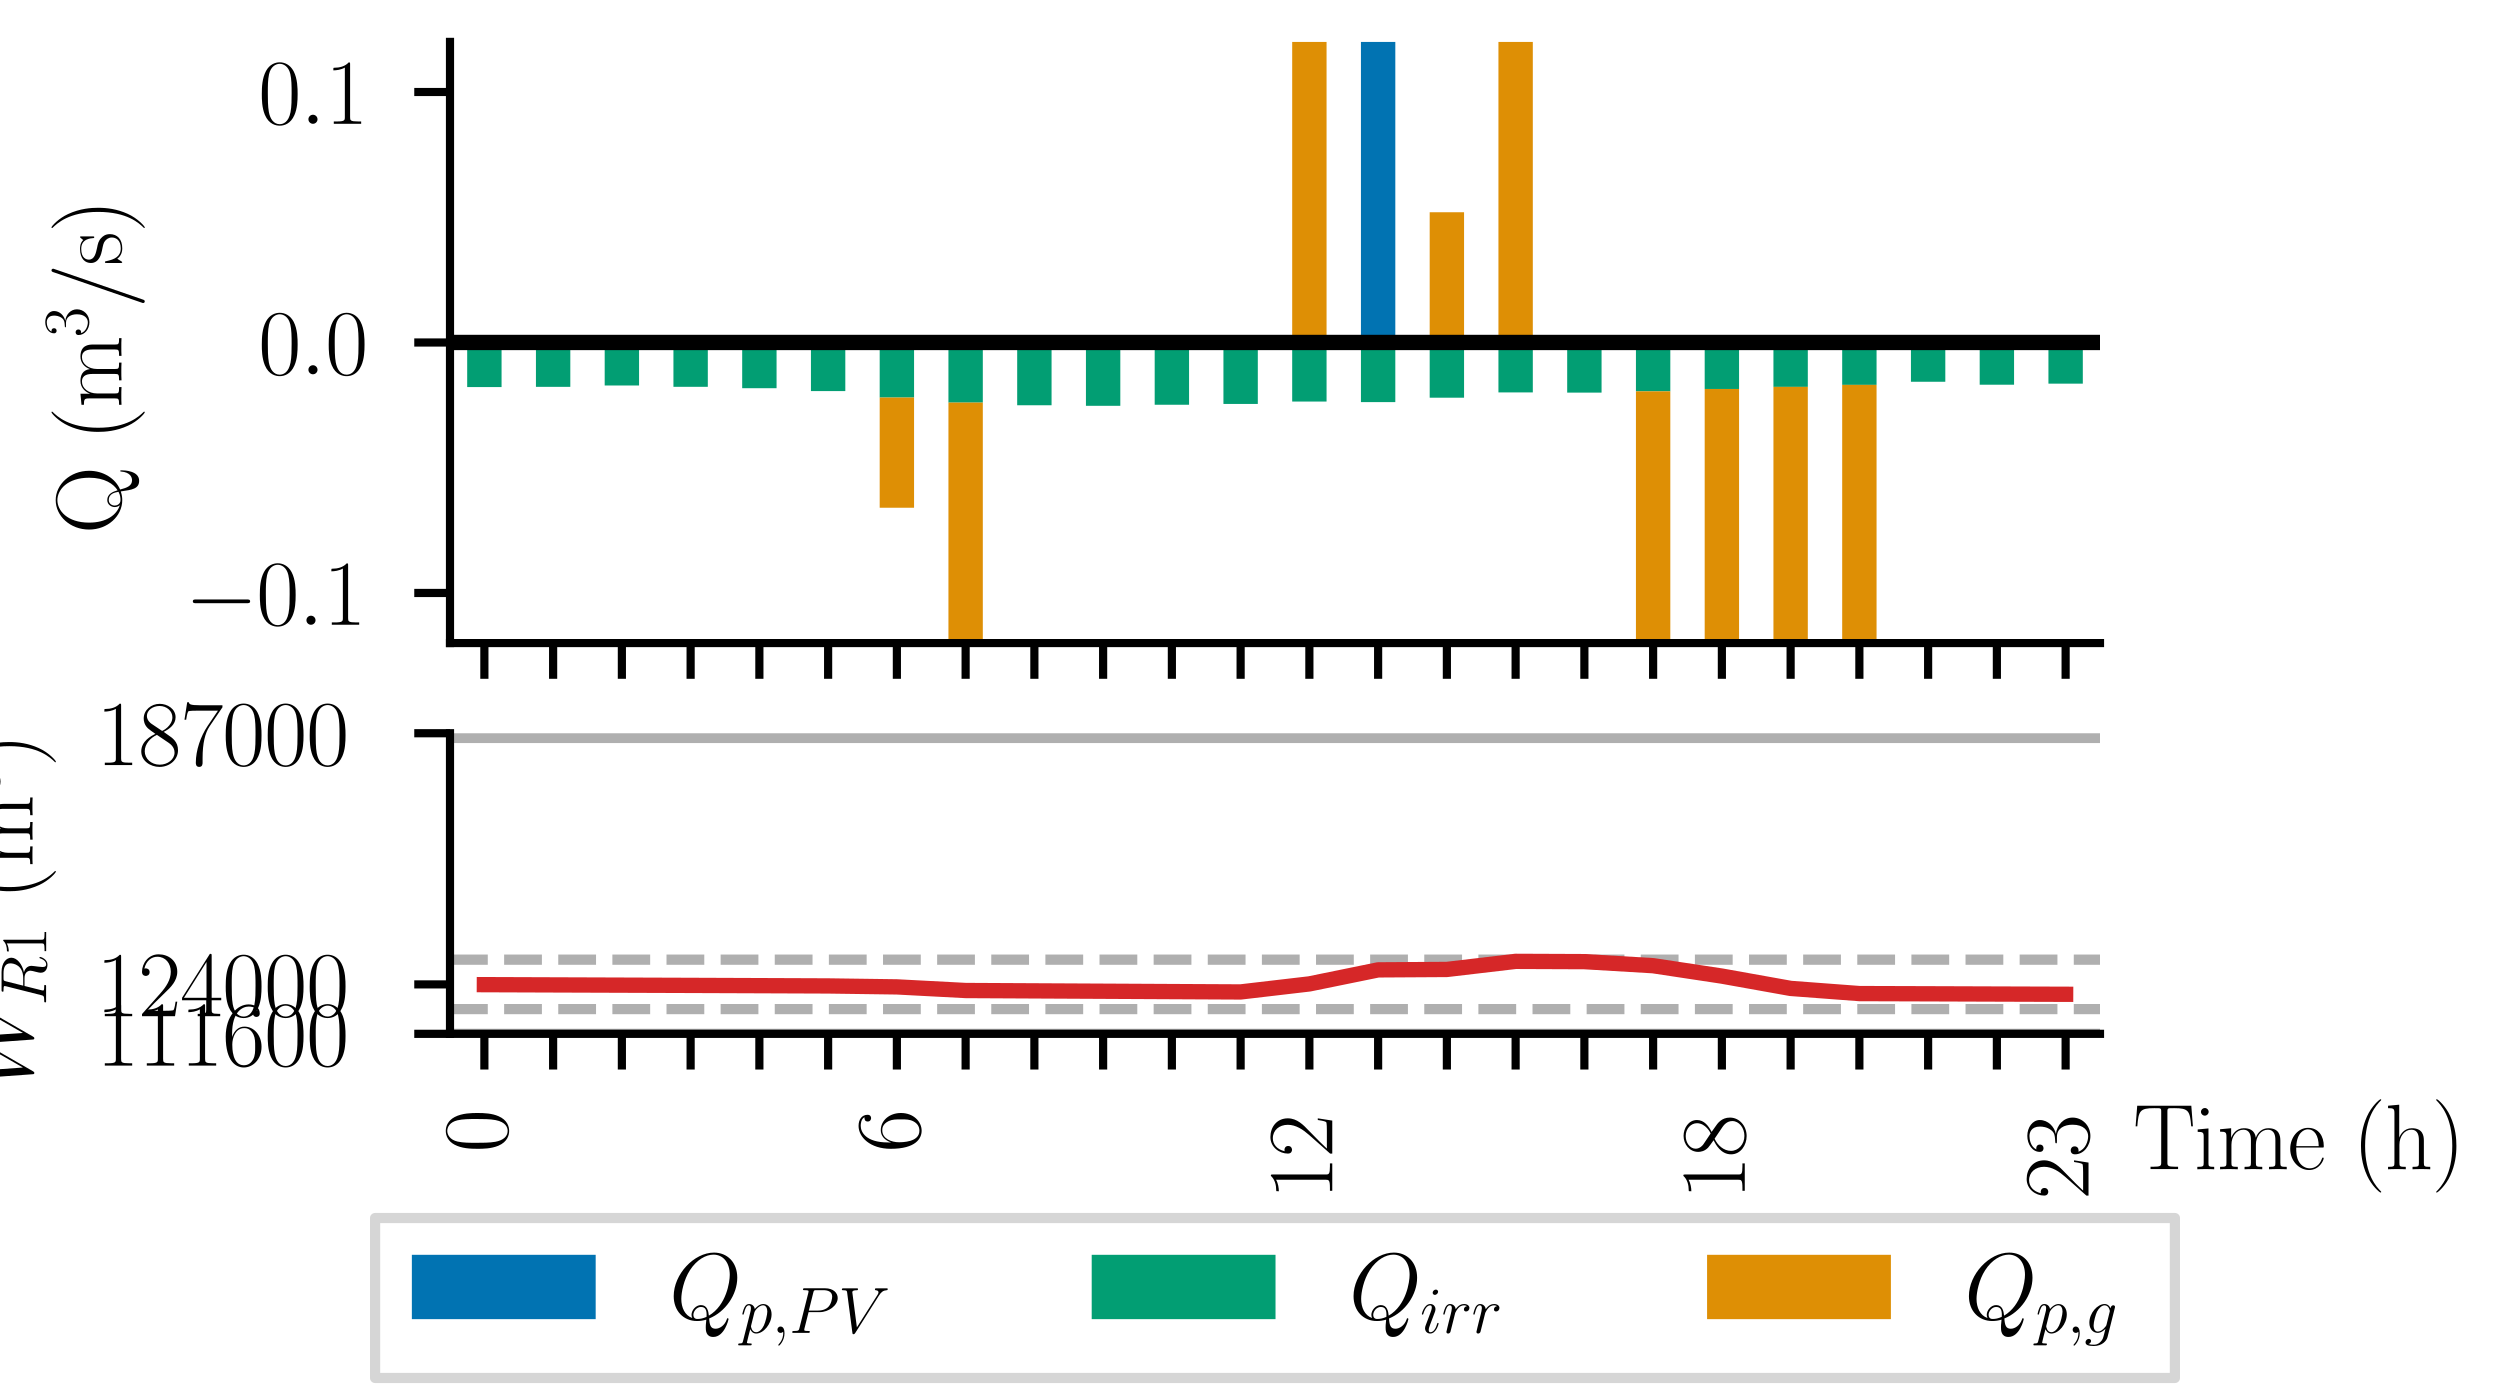 <?xml version="1.0" encoding="utf-8" standalone="no"?>
<!DOCTYPE svg PUBLIC "-//W3C//DTD SVG 1.1//EN"
  "http://www.w3.org/Graphics/SVG/1.1/DTD/svg11.dtd">
<svg xmlns:xlink="http://www.w3.org/1999/xlink" width="244.8pt" height="136.8pt" viewBox="0 0 244.8 136.8" xmlns="http://www.w3.org/2000/svg" version="1.1">
 <defs>
  <style type="text/css">*{stroke-linejoin: round; stroke-linecap: butt}</style>
 </defs>
 <g id="figure_1">
  <g id="patch_1">
   <path d="M 0 136.8 
L 244.8 136.8 
L 244.8 0 
L 0 0 
z
" style="fill: #ffffff"/>
  </g>
  <g id="axes_1">
   <g id="patch_2">
    <path d="M 44.064 62.969 
L 205.632 62.969 
L 205.632 4.104 
L 44.064 4.104 
z
" style="fill: #ffffff"/>
   </g>
   <g id="patch_3">
    <path d="M 45.747 33.537 
L 49.113 33.537 
L 49.113 33.537 
L 45.747 33.537 
z
" clip-path="url(#pc489ebd317)" style="fill: #0173b2"/>
   </g>
   <g id="patch_4">
    <path d="M 52.479 33.537 
L 55.845 33.537 
L 55.845 33.537 
L 52.479 33.537 
z
" clip-path="url(#pc489ebd317)" style="fill: #0173b2"/>
   </g>
   <g id="patch_5">
    <path d="M 59.211 33.537 
L 62.577 33.537 
L 62.577 33.537 
L 59.211 33.537 
z
" clip-path="url(#pc489ebd317)" style="fill: #0173b2"/>
   </g>
   <g id="patch_6">
    <path d="M 65.943 33.537 
L 69.309 33.537 
L 69.309 33.537 
L 65.943 33.537 
z
" clip-path="url(#pc489ebd317)" style="fill: #0173b2"/>
   </g>
   <g id="patch_7">
    <path d="M 72.675 33.537 
L 76.041 33.537 
L 76.041 33.537 
L 72.675 33.537 
z
" clip-path="url(#pc489ebd317)" style="fill: #0173b2"/>
   </g>
   <g id="patch_8">
    <path d="M 79.407 33.537 
L 82.773 33.537 
L 82.773 33.537 
L 79.407 33.537 
z
" clip-path="url(#pc489ebd317)" style="fill: #0173b2"/>
   </g>
   <g id="patch_9">
    <path d="M 86.139 33.537 
L 89.505 33.537 
L 89.505 33.537 
L 86.139 33.537 
z
" clip-path="url(#pc489ebd317)" style="fill: #0173b2"/>
   </g>
   <g id="patch_10">
    <path d="M 92.871 33.537 
L 96.237 33.537 
L 96.237 33.537 
L 92.871 33.537 
z
" clip-path="url(#pc489ebd317)" style="fill: #0173b2"/>
   </g>
   <g id="patch_11">
    <path d="M 99.603 33.537 
L 102.969 33.537 
L 102.969 33.537 
L 99.603 33.537 
z
" clip-path="url(#pc489ebd317)" style="fill: #0173b2"/>
   </g>
   <g id="patch_12">
    <path d="M 106.335 33.537 
L 109.701 33.537 
L 109.701 33.537 
L 106.335 33.537 
z
" clip-path="url(#pc489ebd317)" style="fill: #0173b2"/>
   </g>
   <g id="patch_13">
    <path d="M 113.067 33.537 
L 116.433 33.537 
L 116.433 33.537 
L 113.067 33.537 
z
" clip-path="url(#pc489ebd317)" style="fill: #0173b2"/>
   </g>
   <g id="patch_14">
    <path d="M 119.799 33.537 
L 123.165 33.537 
L 123.165 33.537 
L 119.799 33.537 
z
" clip-path="url(#pc489ebd317)" style="fill: #0173b2"/>
   </g>
   <g id="patch_15">
    <path d="M 126.531 33.537 
L 129.897 33.537 
L 129.897 33.537 
L 126.531 33.537 
z
" clip-path="url(#pc489ebd317)" style="fill: #0173b2"/>
   </g>
   <g id="patch_16">
    <path d="M 133.263 33.537 
L 136.629 33.537 
L 136.629 -102.933 
L 133.263 -102.933 
z
" clip-path="url(#pc489ebd317)" style="fill: #0173b2"/>
   </g>
   <g id="patch_17">
    <path d="M 139.995 33.537 
L 143.361 33.537 
L 143.361 33.537 
L 139.995 33.537 
z
" clip-path="url(#pc489ebd317)" style="fill: #0173b2"/>
   </g>
   <g id="patch_18">
    <path d="M 146.727 33.537 
L 150.093 33.537 
L 150.093 33.537 
L 146.727 33.537 
z
" clip-path="url(#pc489ebd317)" style="fill: #0173b2"/>
   </g>
   <g id="patch_19">
    <path d="M 153.459 33.537 
L 156.825 33.537 
L 156.825 33.537 
L 153.459 33.537 
z
" clip-path="url(#pc489ebd317)" style="fill: #0173b2"/>
   </g>
   <g id="patch_20">
    <path d="M 160.191 33.537 
L 163.557 33.537 
L 163.557 33.537 
L 160.191 33.537 
z
" clip-path="url(#pc489ebd317)" style="fill: #0173b2"/>
   </g>
   <g id="patch_21">
    <path d="M 166.923 33.537 
L 170.289 33.537 
L 170.289 33.537 
L 166.923 33.537 
z
" clip-path="url(#pc489ebd317)" style="fill: #0173b2"/>
   </g>
   <g id="patch_22">
    <path d="M 173.655 33.537 
L 177.021 33.537 
L 177.021 33.537 
L 173.655 33.537 
z
" clip-path="url(#pc489ebd317)" style="fill: #0173b2"/>
   </g>
   <g id="patch_23">
    <path d="M 180.387 33.537 
L 183.753 33.537 
L 183.753 33.537 
L 180.387 33.537 
z
" clip-path="url(#pc489ebd317)" style="fill: #0173b2"/>
   </g>
   <g id="patch_24">
    <path d="M 187.119 33.537 
L 190.485 33.537 
L 190.485 33.537 
L 187.119 33.537 
z
" clip-path="url(#pc489ebd317)" style="fill: #0173b2"/>
   </g>
   <g id="patch_25">
    <path d="M 193.851 33.537 
L 197.217 33.537 
L 197.217 33.537 
L 193.851 33.537 
z
" clip-path="url(#pc489ebd317)" style="fill: #0173b2"/>
   </g>
   <g id="patch_26">
    <path d="M 200.583 33.537 
L 203.949 33.537 
L 203.949 33.537 
L 200.583 33.537 
z
" clip-path="url(#pc489ebd317)" style="fill: #0173b2"/>
   </g>
   <g id="patch_27">
    <path d="M 45.747 33.537 
L 49.113 33.537 
L 49.113 37.902 
L 45.747 37.902 
z
" clip-path="url(#pc489ebd317)" style="fill: #029e73"/>
   </g>
   <g id="patch_28">
    <path d="M 52.479 33.537 
L 55.845 33.537 
L 55.845 37.88 
L 52.479 37.88 
z
" clip-path="url(#pc489ebd317)" style="fill: #029e73"/>
   </g>
   <g id="patch_29">
    <path d="M 59.211 33.537 
L 62.577 33.537 
L 62.577 37.747 
L 59.211 37.747 
z
" clip-path="url(#pc489ebd317)" style="fill: #029e73"/>
   </g>
   <g id="patch_30">
    <path d="M 65.943 33.537 
L 69.309 33.537 
L 69.309 37.877 
L 65.943 37.877 
z
" clip-path="url(#pc489ebd317)" style="fill: #029e73"/>
   </g>
   <g id="patch_31">
    <path d="M 72.675 33.537 
L 76.041 33.537 
L 76.041 38.013 
L 72.675 38.013 
z
" clip-path="url(#pc489ebd317)" style="fill: #029e73"/>
   </g>
   <g id="patch_32">
    <path d="M 79.407 33.537 
L 82.773 33.537 
L 82.773 38.295 
L 79.407 38.295 
z
" clip-path="url(#pc489ebd317)" style="fill: #029e73"/>
   </g>
   <g id="patch_33">
    <path d="M 86.139 33.537 
L 89.505 33.537 
L 89.505 38.929 
L 86.139 38.929 
z
" clip-path="url(#pc489ebd317)" style="fill: #029e73"/>
   </g>
   <g id="patch_34">
    <path d="M 92.871 33.537 
L 96.237 33.537 
L 96.237 39.424 
L 92.871 39.424 
z
" clip-path="url(#pc489ebd317)" style="fill: #029e73"/>
   </g>
   <g id="patch_35">
    <path d="M 99.603 33.537 
L 102.969 33.537 
L 102.969 39.683 
L 99.603 39.683 
z
" clip-path="url(#pc489ebd317)" style="fill: #029e73"/>
   </g>
   <g id="patch_36">
    <path d="M 106.335 33.537 
L 109.701 33.537 
L 109.701 39.737 
L 106.335 39.737 
z
" clip-path="url(#pc489ebd317)" style="fill: #029e73"/>
   </g>
   <g id="patch_37">
    <path d="M 113.067 33.537 
L 116.433 33.537 
L 116.433 39.633 
L 113.067 39.633 
z
" clip-path="url(#pc489ebd317)" style="fill: #029e73"/>
   </g>
   <g id="patch_38">
    <path d="M 119.799 33.537 
L 123.165 33.537 
L 123.165 39.554 
L 119.799 39.554 
z
" clip-path="url(#pc489ebd317)" style="fill: #029e73"/>
   </g>
   <g id="patch_39">
    <path d="M 126.531 33.537 
L 129.897 33.537 
L 129.897 39.32 
L 126.531 39.32 
z
" clip-path="url(#pc489ebd317)" style="fill: #029e73"/>
   </g>
   <g id="patch_40">
    <path d="M 133.263 33.537 
L 136.629 33.537 
L 136.629 39.374 
L 133.263 39.374 
z
" clip-path="url(#pc489ebd317)" style="fill: #029e73"/>
   </g>
   <g id="patch_41">
    <path d="M 139.995 33.537 
L 143.361 33.537 
L 143.361 38.943 
L 139.995 38.943 
z
" clip-path="url(#pc489ebd317)" style="fill: #029e73"/>
   </g>
   <g id="patch_42">
    <path d="M 146.727 33.537 
L 150.093 33.537 
L 150.093 38.425 
L 146.727 38.425 
z
" clip-path="url(#pc489ebd317)" style="fill: #029e73"/>
   </g>
   <g id="patch_43">
    <path d="M 153.459 33.537 
L 156.825 33.537 
L 156.825 38.445 
L 153.459 38.445 
z
" clip-path="url(#pc489ebd317)" style="fill: #029e73"/>
   </g>
   <g id="patch_44">
    <path d="M 160.191 33.537 
L 163.557 33.537 
L 163.557 38.322 
L 160.191 38.322 
z
" clip-path="url(#pc489ebd317)" style="fill: #029e73"/>
   </g>
   <g id="patch_45">
    <path d="M 166.923 33.537 
L 170.289 33.537 
L 170.289 38.088 
L 166.923 38.088 
z
" clip-path="url(#pc489ebd317)" style="fill: #029e73"/>
   </g>
   <g id="patch_46">
    <path d="M 173.655 33.537 
L 177.021 33.537 
L 177.021 37.884 
L 173.655 37.884 
z
" clip-path="url(#pc489ebd317)" style="fill: #029e73"/>
   </g>
   <g id="patch_47">
    <path d="M 180.387 33.537 
L 183.753 33.537 
L 183.753 37.688 
L 180.387 37.688 
z
" clip-path="url(#pc489ebd317)" style="fill: #029e73"/>
   </g>
   <g id="patch_48">
    <path d="M 187.119 33.537 
L 190.485 33.537 
L 190.485 37.382 
L 187.119 37.382 
z
" clip-path="url(#pc489ebd317)" style="fill: #029e73"/>
   </g>
   <g id="patch_49">
    <path d="M 193.851 33.537 
L 197.217 33.537 
L 197.217 37.671 
L 193.851 37.671 
z
" clip-path="url(#pc489ebd317)" style="fill: #029e73"/>
   </g>
   <g id="patch_50">
    <path d="M 200.583 33.537 
L 203.949 33.537 
L 203.949 37.567 
L 200.583 37.567 
z
" clip-path="url(#pc489ebd317)" style="fill: #029e73"/>
   </g>
   <g id="patch_51">
    <path d="M 45.747 37.902 
L 49.113 37.902 
L 49.113 37.902 
L 45.747 37.902 
z
" clip-path="url(#pc489ebd317)" style="fill: #de8f05"/>
   </g>
   <g id="patch_52">
    <path d="M 52.479 37.88 
L 55.845 37.88 
L 55.845 37.88 
L 52.479 37.88 
z
" clip-path="url(#pc489ebd317)" style="fill: #de8f05"/>
   </g>
   <g id="patch_53">
    <path d="M 59.211 37.747 
L 62.577 37.747 
L 62.577 37.747 
L 59.211 37.747 
z
" clip-path="url(#pc489ebd317)" style="fill: #de8f05"/>
   </g>
   <g id="patch_54">
    <path d="M 65.943 37.877 
L 69.309 37.877 
L 69.309 37.877 
L 65.943 37.877 
z
" clip-path="url(#pc489ebd317)" style="fill: #de8f05"/>
   </g>
   <g id="patch_55">
    <path d="M 72.675 38.013 
L 76.041 38.013 
L 76.041 38.013 
L 72.675 38.013 
z
" clip-path="url(#pc489ebd317)" style="fill: #de8f05"/>
   </g>
   <g id="patch_56">
    <path d="M 79.407 38.295 
L 82.773 38.295 
L 82.773 38.295 
L 79.407 38.295 
z
" clip-path="url(#pc489ebd317)" style="fill: #de8f05"/>
   </g>
   <g id="patch_57">
    <path d="M 86.139 38.929 
L 89.505 38.929 
L 89.505 49.718 
L 86.139 49.718 
z
" clip-path="url(#pc489ebd317)" style="fill: #de8f05"/>
   </g>
   <g id="patch_58">
    <path d="M 92.871 39.424 
L 96.237 39.424 
L 96.237 95.426 
L 92.871 95.426 
z
" clip-path="url(#pc489ebd317)" style="fill: #de8f05"/>
   </g>
   <g id="patch_59">
    <path d="M 99.603 39.683 
L 102.969 39.683 
L 102.969 39.683 
L 99.603 39.683 
z
" clip-path="url(#pc489ebd317)" style="fill: #de8f05"/>
   </g>
   <g id="patch_60">
    <path d="M 106.335 39.737 
L 109.701 39.737 
L 109.701 39.737 
L 106.335 39.737 
z
" clip-path="url(#pc489ebd317)" style="fill: #de8f05"/>
   </g>
   <g id="patch_61">
    <path d="M 113.067 39.633 
L 116.433 39.633 
L 116.433 39.633 
L 113.067 39.633 
z
" clip-path="url(#pc489ebd317)" style="fill: #de8f05"/>
   </g>
   <g id="patch_62">
    <path d="M 119.799 39.554 
L 123.165 39.554 
L 123.165 39.554 
L 119.799 39.554 
z
" clip-path="url(#pc489ebd317)" style="fill: #de8f05"/>
   </g>
   <g id="patch_63">
    <path d="M 126.531 33.537 
L 129.897 33.537 
L 129.897 -109.549 
L 126.531 -109.549 
z
" clip-path="url(#pc489ebd317)" style="fill: #de8f05"/>
   </g>
   <g id="patch_64">
    <path d="M 133.263 -102.933 
L 136.629 -102.933 
L 136.629 -212.164 
L 133.263 -212.164 
z
" clip-path="url(#pc489ebd317)" style="fill: #de8f05"/>
   </g>
   <g id="patch_65">
    <path d="M 139.995 33.537 
L 143.361 33.537 
L 143.361 20.783 
L 139.995 20.783 
z
" clip-path="url(#pc489ebd317)" style="fill: #de8f05"/>
   </g>
   <g id="patch_66">
    <path d="M 146.727 33.537 
L 150.093 33.537 
L 150.093 -109.549 
L 146.727 -109.549 
z
" clip-path="url(#pc489ebd317)" style="fill: #de8f05"/>
   </g>
   <g id="patch_67">
    <path d="M 153.459 38.445 
L 156.825 38.445 
L 156.825 38.445 
L 153.459 38.445 
z
" clip-path="url(#pc489ebd317)" style="fill: #de8f05"/>
   </g>
   <g id="patch_68">
    <path d="M 160.191 38.322 
L 163.557 38.322 
L 163.557 102.924 
L 160.191 102.924 
z
" clip-path="url(#pc489ebd317)" style="fill: #de8f05"/>
   </g>
   <g id="patch_69">
    <path d="M 166.923 38.088 
L 170.289 38.088 
L 170.289 211.139 
L 166.923 211.139 
z
" clip-path="url(#pc489ebd317)" style="fill: #de8f05"/>
   </g>
   <g id="patch_70">
    <path d="M 173.655 37.884 
L 177.021 37.884 
L 177.021 244.022 
L 173.655 244.022 
z
" clip-path="url(#pc489ebd317)" style="fill: #de8f05"/>
   </g>
   <g id="patch_71">
    <path d="M 180.387 37.688 
L 183.753 37.688 
L 183.753 121.793 
L 180.387 121.793 
z
" clip-path="url(#pc489ebd317)" style="fill: #de8f05"/>
   </g>
   <g id="patch_72">
    <path d="M 187.119 37.382 
L 190.485 37.382 
L 190.485 37.382 
L 187.119 37.382 
z
" clip-path="url(#pc489ebd317)" style="fill: #de8f05"/>
   </g>
   <g id="patch_73">
    <path d="M 193.851 37.671 
L 197.217 37.671 
L 197.217 37.671 
L 193.851 37.671 
z
" clip-path="url(#pc489ebd317)" style="fill: #de8f05"/>
   </g>
   <g id="patch_74">
    <path d="M 200.583 37.567 
L 203.949 37.567 
L 203.949 37.567 
L 200.583 37.567 
z
" clip-path="url(#pc489ebd317)" style="fill: #de8f05"/>
   </g>
   <g id="matplotlib.axis_1">
    <g id="xtick_1">
     <g id="line2d_1">
      <defs>
       <path id="mdafba385f1" d="M 0 0 
L 0 3.5 
" style="stroke: #000000; stroke-width: 0.8"/>
      </defs>
      <g>
       <use xlink:href="#mdafba385f1" x="47.43" y="62.969" style="stroke: #000000; stroke-width: 0.8"/>
      </g>
     </g>
    </g>
    <g id="xtick_2">
     <g id="line2d_2">
      <g>
       <use xlink:href="#mdafba385f1" x="54.162" y="62.969" style="stroke: #000000; stroke-width: 0.8"/>
      </g>
     </g>
    </g>
    <g id="xtick_3">
     <g id="line2d_3">
      <g>
       <use xlink:href="#mdafba385f1" x="60.894" y="62.969" style="stroke: #000000; stroke-width: 0.8"/>
      </g>
     </g>
    </g>
    <g id="xtick_4">
     <g id="line2d_4">
      <g>
       <use xlink:href="#mdafba385f1" x="67.626" y="62.969" style="stroke: #000000; stroke-width: 0.8"/>
      </g>
     </g>
    </g>
    <g id="xtick_5">
     <g id="line2d_5">
      <g>
       <use xlink:href="#mdafba385f1" x="74.358" y="62.969" style="stroke: #000000; stroke-width: 0.8"/>
      </g>
     </g>
    </g>
    <g id="xtick_6">
     <g id="line2d_6">
      <g>
       <use xlink:href="#mdafba385f1" x="81.09" y="62.969" style="stroke: #000000; stroke-width: 0.8"/>
      </g>
     </g>
    </g>
    <g id="xtick_7">
     <g id="line2d_7">
      <g>
       <use xlink:href="#mdafba385f1" x="87.822" y="62.969" style="stroke: #000000; stroke-width: 0.8"/>
      </g>
     </g>
    </g>
    <g id="xtick_8">
     <g id="line2d_8">
      <g>
       <use xlink:href="#mdafba385f1" x="94.554" y="62.969" style="stroke: #000000; stroke-width: 0.8"/>
      </g>
     </g>
    </g>
    <g id="xtick_9">
     <g id="line2d_9">
      <g>
       <use xlink:href="#mdafba385f1" x="101.286" y="62.969" style="stroke: #000000; stroke-width: 0.8"/>
      </g>
     </g>
    </g>
    <g id="xtick_10">
     <g id="line2d_10">
      <g>
       <use xlink:href="#mdafba385f1" x="108.018" y="62.969" style="stroke: #000000; stroke-width: 0.8"/>
      </g>
     </g>
    </g>
    <g id="xtick_11">
     <g id="line2d_11">
      <g>
       <use xlink:href="#mdafba385f1" x="114.75" y="62.969" style="stroke: #000000; stroke-width: 0.8"/>
      </g>
     </g>
    </g>
    <g id="xtick_12">
     <g id="line2d_12">
      <g>
       <use xlink:href="#mdafba385f1" x="121.482" y="62.969" style="stroke: #000000; stroke-width: 0.8"/>
      </g>
     </g>
    </g>
    <g id="xtick_13">
     <g id="line2d_13">
      <g>
       <use xlink:href="#mdafba385f1" x="128.214" y="62.969" style="stroke: #000000; stroke-width: 0.8"/>
      </g>
     </g>
    </g>
    <g id="xtick_14">
     <g id="line2d_14">
      <g>
       <use xlink:href="#mdafba385f1" x="134.946" y="62.969" style="stroke: #000000; stroke-width: 0.8"/>
      </g>
     </g>
    </g>
    <g id="xtick_15">
     <g id="line2d_15">
      <g>
       <use xlink:href="#mdafba385f1" x="141.678" y="62.969" style="stroke: #000000; stroke-width: 0.8"/>
      </g>
     </g>
    </g>
    <g id="xtick_16">
     <g id="line2d_16">
      <g>
       <use xlink:href="#mdafba385f1" x="148.41" y="62.969" style="stroke: #000000; stroke-width: 0.8"/>
      </g>
     </g>
    </g>
    <g id="xtick_17">
     <g id="line2d_17">
      <g>
       <use xlink:href="#mdafba385f1" x="155.142" y="62.969" style="stroke: #000000; stroke-width: 0.8"/>
      </g>
     </g>
    </g>
    <g id="xtick_18">
     <g id="line2d_18">
      <g>
       <use xlink:href="#mdafba385f1" x="161.874" y="62.969" style="stroke: #000000; stroke-width: 0.8"/>
      </g>
     </g>
    </g>
    <g id="xtick_19">
     <g id="line2d_19">
      <g>
       <use xlink:href="#mdafba385f1" x="168.606" y="62.969" style="stroke: #000000; stroke-width: 0.8"/>
      </g>
     </g>
    </g>
    <g id="xtick_20">
     <g id="line2d_20">
      <g>
       <use xlink:href="#mdafba385f1" x="175.338" y="62.969" style="stroke: #000000; stroke-width: 0.8"/>
      </g>
     </g>
    </g>
    <g id="xtick_21">
     <g id="line2d_21">
      <g>
       <use xlink:href="#mdafba385f1" x="182.07" y="62.969" style="stroke: #000000; stroke-width: 0.8"/>
      </g>
     </g>
    </g>
    <g id="xtick_22">
     <g id="line2d_22">
      <g>
       <use xlink:href="#mdafba385f1" x="188.802" y="62.969" style="stroke: #000000; stroke-width: 0.8"/>
      </g>
     </g>
    </g>
    <g id="xtick_23">
     <g id="line2d_23">
      <g>
       <use xlink:href="#mdafba385f1" x="195.534" y="62.969" style="stroke: #000000; stroke-width: 0.8"/>
      </g>
     </g>
    </g>
    <g id="xtick_24">
     <g id="line2d_24">
      <g>
       <use xlink:href="#mdafba385f1" x="202.266" y="62.969" style="stroke: #000000; stroke-width: 0.8"/>
      </g>
     </g>
    </g>
   </g>
   <g id="matplotlib.axis_2">
    <g id="ytick_1">
     <g id="line2d_25">
      <defs>
       <path id="maf9b75a1b1" d="M 0 0 
L -3.5 0 
" style="stroke: #000000; stroke-width: 0.8"/>
      </defs>
      <g>
       <use xlink:href="#maf9b75a1b1" x="44.064" y="58.064" style="stroke: #000000; stroke-width: 0.8"/>
      </g>
     </g>
     <g id="text_1">
      <!-- $\mathdefault{−0.1}$ -->
      <g transform="translate(18.121 61.177) scale(0.09 -0.09)">
       <defs>
        <path id="CMSY10-0" d="M 4218 1472 
C 4326 1472 4442 1472 4442 1600 
C 4442 1728 4326 1728 4218 1728 
L 755 1728 
C 646 1728 531 1728 531 1600 
C 531 1472 646 1472 755 1472 
L 4218 1472 
z
" transform="scale(0.016)"/>
        <path id="CMR17-30" d="M 2688 2025 
C 2688 2416 2682 3080 2413 3591 
C 2176 4039 1798 4198 1466 4198 
C 1158 4198 768 4058 525 3597 
C 269 3118 243 2524 243 2025 
C 243 1661 250 1106 448 619 
C 723 -39 1216 -128 1466 -128 
C 1760 -128 2208 -7 2470 600 
C 2662 1042 2688 1559 2688 2025 
z
M 1466 -26 
C 1056 -26 813 325 723 812 
C 653 1188 653 1738 653 2096 
C 653 2588 653 2997 736 3387 
C 858 3929 1216 4096 1466 4096 
C 1728 4096 2067 3923 2189 3400 
C 2272 3036 2278 2607 2278 2096 
C 2278 1680 2278 1169 2202 792 
C 2067 95 1690 -26 1466 -26 
z
" transform="scale(0.016)"/>
        <path id="CMMI12-3a" d="M 1178 307 
C 1178 492 1024 619 870 619 
C 685 619 557 466 557 313 
C 557 128 710 0 864 0 
C 1050 0 1178 153 1178 307 
z
" transform="scale(0.016)"/>
        <path id="CMR17-31" d="M 1702 4058 
C 1702 4192 1696 4192 1606 4192 
C 1357 3916 979 3827 621 3827 
C 602 3827 570 3827 563 3808 
C 557 3795 557 3782 557 3648 
C 755 3648 1088 3686 1344 3839 
L 1344 461 
C 1344 236 1331 160 781 160 
L 589 160 
L 589 0 
C 896 0 1216 0 1523 0 
C 1830 0 2150 0 2458 0 
L 2458 160 
L 2266 160 
C 1715 160 1702 230 1702 458 
L 1702 4058 
z
" transform="scale(0.016)"/>
       </defs>
       <use xlink:href="#CMSY10-0" transform="scale(0.996)"/>
       <use xlink:href="#CMR17-30" transform="translate(77.487 0) scale(0.996)"/>
       <use xlink:href="#CMMI12-3a" transform="translate(123.178 0) scale(0.996)"/>
       <use xlink:href="#CMR17-31" transform="translate(150.275 0) scale(0.996)"/>
      </g>
     </g>
    </g>
    <g id="ytick_2">
     <g id="line2d_26">
      <g>
       <use xlink:href="#maf9b75a1b1" x="44.064" y="33.537" style="stroke: #000000; stroke-width: 0.8"/>
      </g>
     </g>
     <g id="text_2">
      <!-- $\mathdefault{0.0}$ -->
      <g transform="translate(25.289 36.65) scale(0.09 -0.09)">
       <use xlink:href="#CMR17-30" transform="scale(0.996)"/>
       <use xlink:href="#CMMI12-3a" transform="translate(45.69 0) scale(0.996)"/>
       <use xlink:href="#CMR17-30" transform="translate(72.788 0) scale(0.996)"/>
      </g>
     </g>
    </g>
    <g id="ytick_3">
     <g id="line2d_27">
      <g>
       <use xlink:href="#maf9b75a1b1" x="44.064" y="9.009" style="stroke: #000000; stroke-width: 0.8"/>
      </g>
     </g>
     <g id="text_3">
      <!-- $\mathdefault{0.1}$ -->
      <g transform="translate(25.289 12.123) scale(0.09 -0.09)">
       <use xlink:href="#CMR17-30" transform="scale(0.996)"/>
       <use xlink:href="#CMMI12-3a" transform="translate(45.69 0) scale(0.996)"/>
       <use xlink:href="#CMR17-31" transform="translate(72.788 0) scale(0.996)"/>
      </g>
     </g>
    </g>
    <g id="text_4">
     <!-- Q (m$^3$/s) -->
     <g transform="translate(11.88 52.277) rotate(-90) scale(0.09 -0.09)">
      <defs>
       <path id="CMR17-51" d="M 3027 83 
C 3789 408 4307 1236 4307 2193 
C 4307 3499 3366 4480 2304 4480 
C 1216 4480 294 3488 294 2199 
C 294 928 1216 -64 2304 -64 
C 2451 -64 2656 -45 2899 38 
C 3008 -747 3078 -1216 3629 -1216 
C 4307 -1216 4339 -213 4339 -33 
C 4339 32 4339 76 4294 76 
C 4262 76 4256 31 4256 18 
C 4211 -603 3866 -732 3661 -732 
C 3283 -732 3149 -394 3027 83 
z
M 1958 100 
C 1293 310 768 1017 768 2199 
C 768 3711 1606 4365 2298 4365 
C 3014 4365 3834 3686 3834 2198 
C 3834 1124 3405 527 2976 254 
C 2880 579 2726 960 2310 960 
C 2003 960 1830 692 1830 450 
C 1830 304 1888 183 1958 100 
z
M 2874 192 
C 2618 57 2413 57 2304 57 
C 2016 57 1933 315 1933 454 
C 1933 650 2067 858 2310 858 
C 2720 858 2822 493 2874 192 
z
" transform="scale(0.016)"/>
       <path id="CMR17-28" d="M 1958 -1561 
C 1958 -1555 1958 -1542 1939 -1523 
C 1645 -1224 858 -407 858 1581 
C 858 3569 1632 4379 1946 4697 
C 1946 4704 1958 4717 1958 4736 
C 1958 4755 1939 4768 1914 4768 
C 1843 4768 1299 4296 986 3594 
C 666 2887 576 2199 576 1588 
C 576 1128 621 351 1005 -471 
C 1312 -1135 1837 -1600 1914 -1600 
C 1946 -1600 1958 -1587 1958 -1561 
z
" transform="scale(0.016)"/>
       <path id="CMR17-6d" d="M 4326 1933 
C 4326 2252 4269 2790 3507 2790 
C 3072 2790 2771 2496 2656 2151 
L 2650 2151 
C 2573 2676 2195 2790 1837 2790 
C 1331 2790 1069 2400 973 2144 
L 966 2144 
L 966 2790 
L 211 2720 
L 211 2554 
C 589 2554 646 2515 646 2208 
L 646 428 
C 646 184 621 153 211 153 
L 211 -13 
C 365 0 646 0 813 0 
C 979 0 1267 0 1421 -13 
L 1421 153 
C 1011 153 986 178 986 428 
L 986 1658 
C 986 2247 1344 2688 1792 2688 
C 2266 2688 2317 2266 2317 1958 
L 2317 428 
C 2317 184 2291 153 1882 153 
L 1882 -13 
C 2035 0 2317 0 2483 0 
C 2650 0 2938 0 3091 -13 
L 3091 153 
C 2682 153 2656 178 2656 428 
L 2656 1658 
C 2656 2247 3014 2688 3462 2688 
C 3936 2688 3987 2266 3987 1958 
L 3987 428 
C 3987 184 3962 153 3552 153 
L 3552 -13 
C 3706 0 3987 0 4154 0 
C 4320 0 4608 0 4762 -13 
L 4762 153 
C 4352 153 4326 178 4326 428 
L 4326 1933 
z
" transform="scale(0.016)"/>
       <path id="CMR17-33" d="M 1414 2157 
C 1984 2157 2234 1662 2234 1090 
C 2234 320 1824 25 1453 25 
C 1114 25 563 194 390 693 
C 422 680 454 680 486 680 
C 640 680 755 782 755 948 
C 755 1133 614 1216 486 1216 
C 378 1216 211 1165 211 926 
C 211 335 787 -128 1466 -128 
C 2176 -128 2720 430 2720 1085 
C 2720 1707 2208 2157 1600 2227 
C 2086 2328 2554 2756 2554 3329 
C 2554 3820 2048 4179 1472 4179 
C 890 4179 378 3829 378 3329 
C 378 3110 544 3072 627 3072 
C 762 3072 877 3155 877 3321 
C 877 3486 762 3569 627 3569 
C 602 3569 570 3569 544 3557 
C 730 3959 1235 4032 1459 4032 
C 1683 4032 2106 3925 2106 3320 
C 2106 3143 2080 2828 1862 2550 
C 1670 2304 1453 2304 1242 2284 
C 1210 2284 1062 2269 1037 2269 
C 992 2263 966 2257 966 2208 
C 966 2163 973 2157 1101 2157 
L 1414 2157 
z
" transform="scale(0.016)"/>
       <path id="CMR17-2f" d="M 2605 4545 
C 2637 4627 2637 4640 2637 4653 
C 2637 4729 2579 4768 2528 4768 
C 2451 4768 2426 4717 2400 4640 
L 326 -1377 
C 294 -1460 294 -1473 294 -1486 
C 294 -1562 352 -1600 403 -1600 
C 480 -1600 506 -1549 531 -1473 
L 2605 4545 
z
" transform="scale(0.016)"/>
       <path id="CMR17-73" d="M 1978 2697 
C 1978 2813 1971 2819 1933 2819 
C 1907 2819 1901 2813 1824 2717 
C 1805 2691 1747 2626 1728 2601 
C 1523 2819 1235 2819 1126 2819 
C 416 2819 160 2447 160 2076 
C 160 1498 813 1365 998 1325 
C 1402 1243 1542 1217 1677 1101 
C 1760 1025 1901 884 1901 654 
C 1901 384 1747 38 1158 38 
C 602 38 403 460 288 1021 
C 269 1110 269 1117 218 1117 
C 166 1117 160 1110 160 983 
L 160 63 
C 160 -51 166 -58 205 -58 
C 237 -58 243 -51 275 0 
C 314 57 410 211 448 276 
C 576 103 800 -64 1158 -64 
C 1792 -64 2131 283 2131 784 
C 2131 1112 1958 1285 1875 1362 
C 1683 1561 1459 1606 1190 1657 
C 838 1735 390 1825 390 2217 
C 390 2383 480 2737 1126 2737 
C 1811 2737 1850 2094 1862 1888 
C 1869 1856 1901 1849 1920 1849 
C 1978 1849 1978 1869 1978 1978 
L 1978 2697 
z
" transform="scale(0.016)"/>
       <path id="CMR17-29" d="M 1683 1581 
C 1683 2040 1638 2817 1254 3639 
C 947 4303 422 4768 346 4768 
C 326 4768 301 4761 301 4729 
C 301 4717 307 4710 314 4697 
C 621 4378 1402 3568 1402 1584 
C 1402 -407 627 -1217 314 -1537 
C 307 -1549 301 -1556 301 -1568 
C 301 -1600 326 -1600 346 -1600 
C 416 -1600 960 -1128 1274 -426 
C 1594 281 1683 969 1683 1581 
z
" transform="scale(0.016)"/>
      </defs>
      <use xlink:href="#CMR17-51" transform="scale(0.996)"/>
      <use xlink:href="#CMR17-28" transform="translate(101.791 0) scale(0.996)"/>
      <use xlink:href="#CMR17-6d" transform="translate(137.072 0) scale(0.996)"/>
      <use xlink:href="#CMR17-33" transform="translate(213.991 36.154) scale(0.697)"/>
      <use xlink:href="#CMR17-2f" transform="translate(246.472 0) scale(0.996)"/>
      <use xlink:href="#CMR17-73" transform="translate(292.163 0) scale(0.996)"/>
      <use xlink:href="#CMR17-29" transform="translate(327.964 0) scale(0.996)"/>
     </g>
    </g>
   </g>
   <g id="line2d_28">
    <path d="M 44.064 33.537 
L 205.632 33.537 
" clip-path="url(#pc489ebd317)" style="fill: none; stroke: #000000; stroke-width: 1.5; stroke-linecap: square"/>
   </g>
   <g id="patch_75">
    <path d="M 44.064 62.969 
L 44.064 4.104 
" style="fill: none; stroke: #000000; stroke-width: 0.8; stroke-linejoin: miter; stroke-linecap: square"/>
   </g>
   <g id="patch_76">
    <path d="M 44.064 62.969 
L 205.632 62.969 
" style="fill: none; stroke: #000000; stroke-width: 0.8; stroke-linejoin: miter; stroke-linecap: square"/>
   </g>
   <g id="legend_1">
    <g id="patch_77">
     <path d="M 36.729 134.93 
L 212.967 134.93 
L 212.967 119.271 
L 36.729 119.271 
z
" style="fill: #ffffff; opacity: 0.8; stroke: #cccccc; stroke-linejoin: miter"/>
    </g>
    <g id="patch_78">
     <path d="M 40.329 129.171 
L 58.329 129.171 
L 58.329 122.871 
L 40.329 122.871 
z
" style="fill: #0173b2"/>
    </g>
    <g id="text_5">
     <!-- $Q_{p,PV}$ -->
     <g transform="translate(65.529 129.171) scale(0.09 -0.09)">
      <defs>
       <path id="CMMI12-51" d="M 2726 45 
C 3827 490 4646 1663 4646 2829 
C 4646 3893 3955 4544 3059 4544 
C 1690 4544 307 3062 307 1573 
C 307 561 973 -128 1901 -128 
C 2118 -128 2330 -96 2534 -33 
C 2496 -411 2496 -442 2496 -562 
C 2496 -744 2496 -1216 3008 -1216 
C 3770 -1216 4051 -37 4051 2 
C 4051 39 4026 64 3994 64 
C 3955 64 3942 34 3923 -36 
C 3782 -429 3450 -654 3168 -654 
C 2842 -654 2758 -435 2726 45 
z
M 1574 77 
C 1069 252 826 787 826 1379 
C 826 1831 992 2689 1414 3340 
C 1888 4075 2522 4404 3021 4404 
C 3686 4404 4134 3862 4134 3024 
C 4134 2547 3910 948 2707 240 
C 2675 571 2586 960 2163 960 
C 1818 960 1523 609 1523 291 
C 1523 220 1549 123 1574 77 
z
M 2547 156 
C 2317 52 2118 12 1939 12 
C 1875 12 1651 12 1651 298 
C 1651 533 1875 832 2163 832 
C 2483 832 2554 611 2554 286 
C 2554 246 2554 194 2547 156 
z
" transform="scale(0.016)"/>
       <path id="CMMI12-70" d="M 275 -789 
C 230 -980 205 -1031 -58 -1031 
C -134 -1031 -198 -1031 -198 -1152 
C -198 -1165 -192 -1216 -122 -1216 
C -38 -1216 51 -1216 134 -1216 
L 410 -1216 
C 544 -1216 870 -1216 1005 -1216 
C 1043 -1216 1120 -1216 1120 -1101 
C 1120 -1031 1075 -1031 966 -1031 
C 672 -1031 653 -987 653 -937 
C 653 -861 941 219 979 364 
C 1050 185 1222 -64 1555 -64 
C 2278 -64 3059 875 3059 1814 
C 3059 2401 2726 2816 2246 2816 
C 1837 2816 1491 2420 1421 2331 
C 1370 2650 1120 2816 864 2816 
C 678 2816 531 2727 410 2484 
C 294 2254 205 1865 205 1839 
C 205 1814 230 1782 275 1782 
C 326 1782 333 1788 371 1935 
C 467 2312 589 2689 845 2689 
C 992 2689 1043 2587 1043 2397 
C 1043 2245 1024 2181 998 2067 
L 275 -789 
z
M 1382 1993 
C 1427 2171 1606 2357 1709 2446 
C 1779 2510 1990 2689 2234 2689 
C 2515 2689 2643 2408 2643 2076 
C 2643 1769 2464 1047 2304 715 
C 2144 370 1850 64 1555 64 
C 1120 64 1050 613 1050 639 
C 1050 658 1062 709 1069 741 
L 1382 1993 
z
" transform="scale(0.016)"/>
       <path id="CMMI12-3b" d="M 1248 -31 
C 1248 343 1126 619 864 619 
C 659 619 557 453 557 313 
C 557 172 653 0 870 0 
C 954 0 1024 26 1082 83 
C 1094 96 1101 96 1107 96 
C 1120 96 1120 5 1120 -27 
C 1120 -240 1082 -659 710 -1080 
C 640 -1157 640 -1170 640 -1183 
C 640 -1216 672 -1248 704 -1248 
C 755 -1248 1248 -771 1248 -31 
z
" transform="scale(0.016)"/>
       <path id="CMMI12-50" d="M 1894 2023 
L 2970 2023 
C 3853 2023 4736 2673 4736 3401 
C 4736 3898 4314 4352 3507 4352 
L 1530 4352 
C 1408 4352 1350 4352 1350 4231 
C 1350 4167 1408 4167 1504 4167 
C 1894 4167 1894 4116 1894 4046 
C 1894 4034 1894 3995 1869 3899 
L 1005 472 
C 947 249 934 185 486 185 
C 365 185 301 185 301 70 
C 301 0 358 0 397 0 
C 518 0 646 0 768 0 
L 1517 0 
C 1638 0 1773 0 1894 0 
C 1946 0 2016 0 2016 121 
C 2016 185 1958 185 1862 185 
C 1478 185 1472 230 1472 293 
C 1472 325 1478 369 1485 401 
L 1894 2023 
z
M 2355 3930 
C 2413 4167 2438 4167 2688 4167 
L 3322 4167 
C 3802 4167 4198 4013 4198 3535 
C 4198 3369 4115 2827 3821 2534 
C 3712 2419 3405 2176 2822 2176 
L 1920 2176 
L 2355 3930 
z
" transform="scale(0.016)"/>
       <path id="CMMI12-56" d="M 3962 3640 
C 4179 3984 4378 4136 4704 4162 
C 4768 4168 4819 4168 4819 4282 
C 4819 4308 4806 4346 4749 4346 
C 4634 4346 4358 4346 4243 4346 
C 4058 4346 3866 4346 3686 4346 
C 3635 4346 3571 4346 3571 4226 
C 3571 4168 3629 4162 3654 4162 
C 3891 4143 3917 4029 3917 3952 
C 3917 3857 3827 3710 3821 3704 
L 1811 540 
L 1363 3969 
C 1363 4160 1696 4160 1766 4160 
C 1862 4160 1920 4160 1920 4282 
C 1920 4346 1850 4346 1830 4346 
C 1722 4346 1594 4346 1485 4346 
L 1126 4346 
C 659 4346 467 4346 461 4346 
C 422 4346 346 4346 346 4230 
C 346 4160 390 4160 493 4160 
C 819 4160 838 4102 858 3944 
L 1370 24 
C 1389 -109 1389 -128 1478 -128 
C 1555 -128 1587 -109 1651 -8 
L 3962 3640 
z
" transform="scale(0.016)"/>
      </defs>
      <use xlink:href="#CMMI12-51" transform="scale(0.996)"/>
      <use xlink:href="#CMMI12-70" transform="translate(77.26 -14.944) scale(0.697)"/>
      <use xlink:href="#CMMI12-3b" transform="translate(111.532 -14.944) scale(0.697)"/>
      <use xlink:href="#CMMI12-50" transform="translate(130.5 -14.944) scale(0.697)"/>
      <use xlink:href="#CMMI12-56" transform="translate(183.998 -14.944) scale(0.697)"/>
     </g>
    </g>
    <g id="patch_79">
     <path d="M 106.899 129.171 
L 124.899 129.171 
L 124.899 122.871 
L 106.899 122.871 
z
" style="fill: #029e73"/>
    </g>
    <g id="text_6">
     <!-- $Q_{irr}$ -->
     <g transform="translate(132.099 129.171) scale(0.09 -0.09)">
      <defs>
       <path id="CMMI12-69" d="M 1811 913 
C 1811 945 1786 971 1747 971 
C 1690 971 1683 952 1651 843 
C 1485 262 1222 64 1011 64 
C 934 64 845 83 845 275 
C 845 447 922 639 992 830 
L 1440 2018 
C 1459 2069 1504 2184 1504 2305 
C 1504 2574 1312 2816 998 2816 
C 410 2816 173 1890 173 1839 
C 173 1814 198 1782 243 1782 
C 301 1782 307 1807 333 1896 
C 486 2428 730 2682 979 2682 
C 1037 2682 1146 2682 1146 2478 
C 1146 2312 1062 2101 1011 1961 
L 563 773 
C 525 671 486 568 486 453 
C 486 166 685 -64 992 -64 
C 1581 -64 1811 869 1811 913 
z
M 1760 4013 
C 1760 4109 1683 4224 1542 4224 
C 1395 4224 1229 4083 1229 3917 
C 1229 3758 1363 3707 1440 3707 
C 1613 3707 1760 3873 1760 4013 
z
" transform="scale(0.016)"/>
       <path id="CMMI12-72" d="M 2490 2612 
C 2291 2574 2189 2433 2189 2293 
C 2189 2139 2310 2088 2400 2088 
C 2579 2088 2726 2242 2726 2433 
C 2726 2638 2528 2816 2208 2816 
C 1952 2816 1658 2701 1389 2312 
C 1344 2650 1088 2816 832 2816 
C 582 2816 454 2625 378 2484 
C 269 2254 173 1871 173 1839 
C 173 1814 198 1782 243 1782 
C 294 1782 301 1788 339 1935 
C 435 2318 557 2689 813 2689 
C 966 2689 1011 2580 1011 2395 
C 1011 2254 947 2005 902 1807 
L 723 1118 
C 698 996 627 709 595 594 
C 550 428 480 128 480 96 
C 480 6 550 -64 646 -64 
C 717 -64 838 -19 877 109 
C 896 160 1133 1124 1171 1271 
C 1203 1411 1242 1546 1274 1686 
C 1299 1775 1325 1878 1344 1961 
C 1363 2018 1536 2331 1696 2472 
C 1773 2542 1939 2689 2202 2689 
C 2304 2689 2406 2670 2490 2612 
z
" transform="scale(0.016)"/>
      </defs>
      <use xlink:href="#CMMI12-51" transform="scale(0.996)"/>
      <use xlink:href="#CMMI12-69" transform="translate(77.26 -14.944) scale(0.697)"/>
      <use xlink:href="#CMMI12-72" transform="translate(100.555 -14.944) scale(0.697)"/>
      <use xlink:href="#CMMI12-72" transform="translate(133.225 -14.944) scale(0.697)"/>
     </g>
    </g>
    <g id="patch_80">
     <path d="M 167.157 129.171 
L 185.157 129.171 
L 185.157 122.871 
L 167.157 122.871 
z
" style="fill: #de8f05"/>
    </g>
    <g id="text_7">
     <!-- $Q_{p,g}$ -->
     <g transform="translate(192.357 129.171) scale(0.09 -0.09)">
      <defs>
       <path id="CMMI12-67" d="M 2163 811 
C 2138 709 2125 683 2042 588 
C 1779 249 1510 128 1312 128 
C 1101 128 902 294 902 734 
C 902 1073 1094 1788 1235 2076 
C 1421 2433 1709 2689 1978 2689 
C 2400 2689 2483 2165 2483 2127 
L 2464 2037 
L 2163 811 
z
M 2560 2395 
C 2477 2580 2298 2816 1978 2816 
C 1280 2816 486 1941 486 990 
C 486 326 890 0 1299 0 
C 1638 0 1939 268 2054 396 
L 1914 -171 
C 1824 -516 1786 -674 1555 -894 
C 1293 -1152 1050 -1152 909 -1152 
C 717 -1152 557 -1139 397 -1089 
C 602 -1033 653 -858 653 -789 
C 653 -689 576 -588 435 -588 
C 282 -588 115 -714 115 -922 
C 115 -1180 378 -1280 922 -1280 
C 1747 -1280 2176 -753 2259 -410 
L 2970 2435 
C 2989 2511 2989 2524 2989 2536 
C 2989 2625 2918 2695 2822 2695 
C 2669 2695 2579 2567 2560 2395 
z
" transform="scale(0.016)"/>
      </defs>
      <use xlink:href="#CMMI12-51" transform="scale(0.996)"/>
      <use xlink:href="#CMMI12-70" transform="translate(77.26 -14.944) scale(0.697)"/>
      <use xlink:href="#CMMI12-3b" transform="translate(111.532 -14.944) scale(0.697)"/>
      <use xlink:href="#CMMI12-67" transform="translate(130.5 -14.944) scale(0.697)"/>
     </g>
    </g>
   </g>
  </g>
  <g id="axes_2">
   <g id="patch_81">
    <path d="M 44.064 101.232 
L 205.632 101.232 
L 205.632 71.799 
L 44.064 71.799 
z
" style="fill: #ffffff"/>
   </g>
   <g id="PolyCollection_1"/>
   <g id="matplotlib.axis_3">
    <g id="xtick_25">
     <g id="line2d_29">
      <g>
       <use xlink:href="#mdafba385f1" x="47.43" y="101.232" style="stroke: #000000; stroke-width: 0.8"/>
      </g>
     </g>
     <g id="text_8">
      <!-- 0 -->
      <g transform="translate(49.672 112.84) rotate(-90) scale(0.09 -0.09)">
       <use xlink:href="#CMR17-30" transform="scale(0.996)"/>
      </g>
     </g>
    </g>
    <g id="xtick_26">
     <g id="line2d_30">
      <g>
       <use xlink:href="#mdafba385f1" x="54.162" y="101.232" style="stroke: #000000; stroke-width: 0.8"/>
      </g>
     </g>
    </g>
    <g id="xtick_27">
     <g id="line2d_31">
      <g>
       <use xlink:href="#mdafba385f1" x="60.894" y="101.232" style="stroke: #000000; stroke-width: 0.8"/>
      </g>
     </g>
    </g>
    <g id="xtick_28">
     <g id="line2d_32">
      <g>
       <use xlink:href="#mdafba385f1" x="67.626" y="101.232" style="stroke: #000000; stroke-width: 0.8"/>
      </g>
     </g>
    </g>
    <g id="xtick_29">
     <g id="line2d_33">
      <g>
       <use xlink:href="#mdafba385f1" x="74.358" y="101.232" style="stroke: #000000; stroke-width: 0.8"/>
      </g>
     </g>
    </g>
    <g id="xtick_30">
     <g id="line2d_34">
      <g>
       <use xlink:href="#mdafba385f1" x="81.09" y="101.232" style="stroke: #000000; stroke-width: 0.8"/>
      </g>
     </g>
    </g>
    <g id="xtick_31">
     <g id="line2d_35">
      <g>
       <use xlink:href="#mdafba385f1" x="87.822" y="101.232" style="stroke: #000000; stroke-width: 0.8"/>
      </g>
     </g>
     <g id="text_9">
      <!-- 6 -->
      <g transform="translate(90.064 112.84) rotate(-90) scale(0.09 -0.09)">
       <defs>
        <path id="CMR17-36" d="M 678 2176 
C 678 3690 1395 4032 1811 4032 
C 1946 4032 2272 4009 2400 3776 
C 2298 3776 2106 3776 2106 3553 
C 2106 3381 2246 3323 2336 3323 
C 2394 3323 2566 3348 2566 3560 
C 2566 3954 2246 4179 1805 4179 
C 1043 4179 243 3390 243 1984 
C 243 253 966 -128 1478 -128 
C 2099 -128 2688 427 2688 1283 
C 2688 2081 2170 2662 1517 2662 
C 1126 2662 838 2407 678 1960 
L 678 2176 
z
M 1478 25 
C 691 25 691 1200 691 1436 
C 691 1896 909 2560 1504 2560 
C 1613 2560 1926 2560 2138 2120 
C 2253 1870 2253 1609 2253 1289 
C 2253 944 2253 690 2118 434 
C 1978 171 1773 25 1478 25 
z
" transform="scale(0.016)"/>
       </defs>
       <use xlink:href="#CMR17-36" transform="scale(0.996)"/>
      </g>
     </g>
    </g>
    <g id="xtick_32">
     <g id="line2d_36">
      <g>
       <use xlink:href="#mdafba385f1" x="94.554" y="101.232" style="stroke: #000000; stroke-width: 0.8"/>
      </g>
     </g>
    </g>
    <g id="xtick_33">
     <g id="line2d_37">
      <g>
       <use xlink:href="#mdafba385f1" x="101.286" y="101.232" style="stroke: #000000; stroke-width: 0.8"/>
      </g>
     </g>
    </g>
    <g id="xtick_34">
     <g id="line2d_38">
      <g>
       <use xlink:href="#mdafba385f1" x="108.018" y="101.232" style="stroke: #000000; stroke-width: 0.8"/>
      </g>
     </g>
    </g>
    <g id="xtick_35">
     <g id="line2d_39">
      <g>
       <use xlink:href="#mdafba385f1" x="114.75" y="101.232" style="stroke: #000000; stroke-width: 0.8"/>
      </g>
     </g>
    </g>
    <g id="xtick_36">
     <g id="line2d_40">
      <g>
       <use xlink:href="#mdafba385f1" x="121.482" y="101.232" style="stroke: #000000; stroke-width: 0.8"/>
      </g>
     </g>
    </g>
    <g id="xtick_37">
     <g id="line2d_41">
      <g>
       <use xlink:href="#mdafba385f1" x="128.214" y="101.232" style="stroke: #000000; stroke-width: 0.8"/>
      </g>
     </g>
     <g id="text_10">
      <!-- 12 -->
      <g transform="translate(130.456 117.447) rotate(-90) scale(0.09 -0.09)">
       <defs>
        <path id="CMR17-32" d="M 2669 989 
L 2554 989 
C 2490 536 2438 459 2413 420 
C 2381 369 1920 369 1830 369 
L 602 369 
C 832 619 1280 1072 1824 1597 
C 2214 1967 2669 2402 2669 3035 
C 2669 3790 2067 4224 1395 4224 
C 691 4224 262 3604 262 3030 
C 262 2780 448 2748 525 2748 
C 589 2748 781 2787 781 3010 
C 781 3207 614 3264 525 3264 
C 486 3264 448 3258 422 3245 
C 544 3790 915 4058 1306 4058 
C 1862 4058 2227 3617 2227 3035 
C 2227 2479 1901 2000 1536 1584 
L 262 146 
L 262 0 
L 2515 0 
L 2669 989 
z
" transform="scale(0.016)"/>
       </defs>
       <use xlink:href="#CMR17-31" transform="scale(0.996)"/>
       <use xlink:href="#CMR17-32" transform="translate(45.69 0) scale(0.996)"/>
      </g>
     </g>
    </g>
    <g id="xtick_38">
     <g id="line2d_42">
      <g>
       <use xlink:href="#mdafba385f1" x="134.946" y="101.232" style="stroke: #000000; stroke-width: 0.8"/>
      </g>
     </g>
    </g>
    <g id="xtick_39">
     <g id="line2d_43">
      <g>
       <use xlink:href="#mdafba385f1" x="141.678" y="101.232" style="stroke: #000000; stroke-width: 0.8"/>
      </g>
     </g>
    </g>
    <g id="xtick_40">
     <g id="line2d_44">
      <g>
       <use xlink:href="#mdafba385f1" x="148.41" y="101.232" style="stroke: #000000; stroke-width: 0.8"/>
      </g>
     </g>
    </g>
    <g id="xtick_41">
     <g id="line2d_45">
      <g>
       <use xlink:href="#mdafba385f1" x="155.142" y="101.232" style="stroke: #000000; stroke-width: 0.8"/>
      </g>
     </g>
    </g>
    <g id="xtick_42">
     <g id="line2d_46">
      <g>
       <use xlink:href="#mdafba385f1" x="161.874" y="101.232" style="stroke: #000000; stroke-width: 0.8"/>
      </g>
     </g>
    </g>
    <g id="xtick_43">
     <g id="line2d_47">
      <g>
       <use xlink:href="#mdafba385f1" x="168.606" y="101.232" style="stroke: #000000; stroke-width: 0.8"/>
      </g>
     </g>
     <g id="text_11">
      <!-- 18 -->
      <g transform="translate(170.848 117.447) rotate(-90) scale(0.09 -0.09)">
       <defs>
        <path id="CMR17-38" d="M 1741 2264 
C 2144 2467 2554 2773 2554 3263 
C 2554 3841 1990 4179 1472 4179 
C 890 4179 378 3759 378 3180 
C 378 3021 416 2747 666 2505 
C 730 2442 998 2251 1171 2130 
C 883 1983 211 1634 211 934 
C 211 279 838 -128 1459 -128 
C 2144 -128 2720 362 2720 1010 
C 2720 1590 2330 1857 2074 2029 
L 1741 2264 
z
M 902 2822 
C 851 2854 595 3051 595 3351 
C 595 3739 998 4032 1459 4032 
C 1965 4032 2336 3676 2336 3262 
C 2336 2669 1670 2331 1638 2331 
C 1632 2331 1626 2331 1574 2370 
L 902 2822 
z
M 2080 1519 
C 2176 1449 2483 1240 2483 851 
C 2483 381 2010 25 1472 25 
C 890 25 448 438 448 940 
C 448 1443 838 1862 1280 2060 
L 2080 1519 
z
" transform="scale(0.016)"/>
       </defs>
       <use xlink:href="#CMR17-31" transform="scale(0.996)"/>
       <use xlink:href="#CMR17-38" transform="translate(45.69 0) scale(0.996)"/>
      </g>
     </g>
    </g>
    <g id="xtick_44">
     <g id="line2d_48">
      <g>
       <use xlink:href="#mdafba385f1" x="175.338" y="101.232" style="stroke: #000000; stroke-width: 0.8"/>
      </g>
     </g>
    </g>
    <g id="xtick_45">
     <g id="line2d_49">
      <g>
       <use xlink:href="#mdafba385f1" x="182.07" y="101.232" style="stroke: #000000; stroke-width: 0.8"/>
      </g>
     </g>
    </g>
    <g id="xtick_46">
     <g id="line2d_50">
      <g>
       <use xlink:href="#mdafba385f1" x="188.802" y="101.232" style="stroke: #000000; stroke-width: 0.8"/>
      </g>
     </g>
    </g>
    <g id="xtick_47">
     <g id="line2d_51">
      <g>
       <use xlink:href="#mdafba385f1" x="195.534" y="101.232" style="stroke: #000000; stroke-width: 0.8"/>
      </g>
     </g>
    </g>
    <g id="xtick_48">
     <g id="line2d_52">
      <g>
       <use xlink:href="#mdafba385f1" x="202.266" y="101.232" style="stroke: #000000; stroke-width: 0.8"/>
      </g>
     </g>
     <g id="text_12">
      <!-- 23 -->
      <g transform="translate(204.508 117.447) rotate(-90) scale(0.09 -0.09)">
       <use xlink:href="#CMR17-32" transform="scale(0.996)"/>
       <use xlink:href="#CMR17-33" transform="translate(45.69 0) scale(0.996)"/>
      </g>
     </g>
    </g>
   </g>
   <g id="matplotlib.axis_4">
    <g id="ytick_4">
     <g id="line2d_53">
      <g>
       <use xlink:href="#maf9b75a1b1" x="44.064" y="101.232" style="stroke: #000000; stroke-width: 0.8"/>
      </g>
     </g>
     <g id="text_13">
      <!-- $\mathdefault{111600}$ -->
      <g transform="translate(9.418 104.345) scale(0.09 -0.09)">
       <use xlink:href="#CMR17-31" transform="scale(0.996)"/>
       <use xlink:href="#CMR17-31" transform="translate(45.69 0) scale(0.996)"/>
       <use xlink:href="#CMR17-31" transform="translate(91.381 0) scale(0.996)"/>
       <use xlink:href="#CMR17-36" transform="translate(137.071 0) scale(0.996)"/>
       <use xlink:href="#CMR17-30" transform="translate(182.762 0) scale(0.996)"/>
       <use xlink:href="#CMR17-30" transform="translate(228.452 0) scale(0.996)"/>
      </g>
     </g>
    </g>
    <g id="ytick_5">
     <g id="line2d_54">
      <g>
       <use xlink:href="#maf9b75a1b1" x="44.064" y="96.392" style="stroke: #000000; stroke-width: 0.8"/>
      </g>
     </g>
     <g id="text_14">
      <!-- $\mathdefault{124000}$ -->
      <g transform="translate(9.418 99.505) scale(0.09 -0.09)">
       <defs>
        <path id="CMR17-34" d="M 2150 4122 
C 2150 4256 2144 4256 2029 4256 
L 128 1254 
L 128 1088 
L 1779 1088 
L 1779 457 
C 1779 224 1766 160 1318 160 
L 1197 160 
L 1197 0 
C 1402 0 1747 0 1965 0 
C 2182 0 2528 0 2733 0 
L 2733 160 
L 2611 160 
C 2163 160 2150 224 2150 457 
L 2150 1088 
L 2803 1088 
L 2803 1254 
L 2150 1254 
L 2150 4122 
z
M 1798 3703 
L 1798 1254 
L 256 1254 
L 1798 3703 
z
" transform="scale(0.016)"/>
       </defs>
       <use xlink:href="#CMR17-31" transform="scale(0.996)"/>
       <use xlink:href="#CMR17-32" transform="translate(45.69 0) scale(0.996)"/>
       <use xlink:href="#CMR17-34" transform="translate(91.381 0) scale(0.996)"/>
       <use xlink:href="#CMR17-30" transform="translate(137.071 0) scale(0.996)"/>
       <use xlink:href="#CMR17-30" transform="translate(182.762 0) scale(0.996)"/>
       <use xlink:href="#CMR17-30" transform="translate(228.452 0) scale(0.996)"/>
      </g>
     </g>
    </g>
    <g id="ytick_6">
     <g id="line2d_55">
      <g>
       <use xlink:href="#maf9b75a1b1" x="44.064" y="71.799" style="stroke: #000000; stroke-width: 0.8"/>
      </g>
     </g>
     <g id="text_15">
      <!-- $\mathdefault{187000}$ -->
      <g transform="translate(9.418 74.913) scale(0.09 -0.09)">
       <defs>
        <path id="CMR17-37" d="M 2886 3941 
L 2886 4081 
L 1382 4081 
C 634 4081 621 4165 595 4288 
L 480 4288 
L 294 3094 
L 410 3094 
C 429 3215 474 3540 550 3661 
C 589 3712 1062 3712 1171 3712 
L 2579 3712 
L 1869 2661 
C 1395 1954 1069 999 1069 165 
C 1069 89 1069 -128 1299 -128 
C 1530 -128 1530 89 1530 171 
L 1530 465 
C 1530 1508 1709 2196 2003 2636 
L 2886 3941 
z
" transform="scale(0.016)"/>
       </defs>
       <use xlink:href="#CMR17-31" transform="scale(0.996)"/>
       <use xlink:href="#CMR17-38" transform="translate(45.69 0) scale(0.996)"/>
       <use xlink:href="#CMR17-37" transform="translate(91.381 0) scale(0.996)"/>
       <use xlink:href="#CMR17-30" transform="translate(137.071 0) scale(0.996)"/>
       <use xlink:href="#CMR17-30" transform="translate(182.762 0) scale(0.996)"/>
       <use xlink:href="#CMR17-30" transform="translate(228.452 0) scale(0.996)"/>
      </g>
     </g>
    </g>
    <g id="text_16">
     <!-- $W_{R1}$ (m$^3$) -->
     <g transform="translate(3.176 106.744) rotate(-90) scale(0.09 -0.09)">
      <defs>
       <path id="CMMI12-57" d="M 5779 3646 
C 5926 3894 6067 4129 6451 4168 
C 6509 4174 6566 4180 6566 4282 
C 6566 4352 6509 4352 6490 4352 
C 6477 4352 6432 4352 6010 4352 
C 5818 4352 5619 4352 5434 4352 
C 5395 4352 5318 4352 5318 4226 
C 5318 4166 5370 4160 5408 4160 
C 5536 4160 5741 4122 5741 3925 
C 5741 3842 5715 3797 5651 3690 
L 3904 648 
L 3674 3963 
C 3674 4039 3744 4160 4102 4160 
C 4186 4160 4250 4160 4250 4286 
C 4250 4352 4186 4352 4154 4352 
C 3930 4352 3693 4352 3462 4352 
L 3130 4352 
C 3034 4352 2918 4352 2822 4352 
C 2784 4352 2707 4352 2707 4226 
C 2707 4160 2752 4160 2861 4160 
C 3155 4160 3155 4153 3181 3772 
L 3200 3543 
L 1542 648 
L 1306 3931 
C 1306 4002 1306 4160 1741 4160 
C 1811 4160 1882 4160 1882 4279 
C 1882 4352 1824 4352 1786 4352 
C 1562 4352 1325 4352 1094 4352 
L 762 4352 
C 666 4352 550 4352 454 4352 
C 416 4352 339 4352 339 4226 
C 339 4160 390 4160 480 4160 
C 781 4160 787 4121 800 3918 
L 1082 18 
C 1088 -90 1094 -128 1171 -128 
C 1235 -128 1248 -103 1306 -7 
L 3213 3307 
L 3450 18 
C 3456 -90 3462 -128 3539 -128 
C 3603 -128 3622 -96 3674 -7 
L 5779 3646 
z
" transform="scale(0.016)"/>
       <path id="CMMI12-52" d="M 2355 3924 
C 2413 4160 2438 4160 2688 4160 
L 3149 4160 
C 3699 4160 4109 3995 4109 3499 
C 4109 3175 3942 2240 2656 2240 
L 1933 2240 
L 2355 3924 
z
M 3245 2169 
C 4038 2341 4659 2851 4659 3398 
C 4659 3894 4154 4352 3264 4352 
L 1530 4352 
C 1402 4352 1344 4352 1344 4226 
C 1344 4160 1389 4160 1510 4160 
C 1894 4160 1894 4112 1894 4045 
C 1894 4033 1894 3994 1869 3899 
L 1005 479 
C 947 256 934 192 493 192 
C 346 192 301 192 301 71 
C 301 7 371 7 390 7 
C 506 7 640 7 762 7 
L 1517 7 
C 1632 7 1766 7 1882 7 
C 1933 7 2003 7 2003 128 
C 2003 192 1946 192 1850 192 
C 1459 192 1459 243 1459 306 
C 1459 313 1459 357 1472 407 
L 1901 2112 
L 2669 2112 
C 3277 2112 3392 1731 3392 1522 
C 3392 1427 3328 1179 3283 1014 
C 3213 723 3194 652 3194 532 
C 3194 82 3565 -128 3994 -128 
C 4512 -128 4736 501 4736 591 
C 4736 635 4704 654 4666 654 
C 4614 654 4602 616 4589 565 
C 4435 114 4173 0 4013 0 
C 3853 0 3750 70 3750 356 
C 3750 509 3827 1088 3834 1120 
C 3866 1355 3866 1380 3866 1432 
C 3866 1896 3488 2093 3245 2169 
z
" transform="scale(0.016)"/>
      </defs>
      <use xlink:href="#CMMI12-57" transform="scale(0.996)"/>
      <use xlink:href="#CMMI12-52" transform="translate(92.096 -14.944) scale(0.697)"/>
      <use xlink:href="#CMR17-31" transform="translate(144.645 -14.944) scale(0.697)"/>
      <use xlink:href="#CMR17-28" transform="translate(207.203 0) scale(0.996)"/>
      <use xlink:href="#CMR17-6d" transform="translate(242.483 0) scale(0.996)"/>
      <use xlink:href="#CMR17-33" transform="translate(319.403 36.154) scale(0.697)"/>
      <use xlink:href="#CMR17-29" transform="translate(351.884 0) scale(0.996)"/>
     </g>
    </g>
   </g>
   <g id="line2d_56">
    <path d="M 44.064 101.232 
L 205.632 101.232 
" clip-path="url(#p72d41498e4)" style="fill: none; stroke: #afafaf; stroke-linecap: square"/>
   </g>
   <g id="line2d_57">
    <path d="M 44.064 72.262 
L 205.632 72.262 
" clip-path="url(#p72d41498e4)" style="fill: none; stroke: #afafaf; stroke-linecap: square"/>
   </g>
   <g id="line2d_58">
    <path d="M 44.064 98.812 
L 205.632 98.812 
" clip-path="url(#p72d41498e4)" style="fill: none; stroke-dasharray: 3.7,1.6; stroke-dashoffset: 0; stroke: #afafaf"/>
   </g>
   <g id="line2d_59">
    <path d="M 44.064 93.971 
L 205.632 93.971 
" clip-path="url(#p72d41498e4)" style="fill: none; stroke-dasharray: 3.7,1.6; stroke-dashoffset: 0; stroke: #afafaf"/>
   </g>
   <g id="line2d_60">
    <path d="M 47.43 96.417 
L 54.162 96.442 
L 60.894 96.466 
L 67.626 96.49 
L 74.358 96.516 
L 81.09 96.543 
L 87.822 96.636 
L 94.554 96.991 
L 101.286 97.026 
L 108.018 97.061 
L 114.75 97.096 
L 121.482 97.131 
L 128.214 96.344 
L 134.946 94.97 
L 141.678 94.928 
L 148.41 94.136 
L 155.142 94.164 
L 161.874 94.562 
L 168.606 95.579 
L 175.338 96.785 
L 182.07 97.291 
L 188.802 97.313 
L 195.534 97.337 
L 202.266 97.36 
" clip-path="url(#p72d41498e4)" style="fill: none; stroke: #d62728; stroke-width: 1.5; stroke-linecap: square"/>
   </g>
   <g id="patch_82">
    <path d="M 44.064 101.232 
L 44.064 71.799 
" style="fill: none; stroke: #000000; stroke-width: 0.8; stroke-linejoin: miter; stroke-linecap: square"/>
   </g>
   <g id="patch_83">
    <path d="M 44.064 101.232 
L 205.632 101.232 
" style="fill: none; stroke: #000000; stroke-width: 0.8; stroke-linejoin: miter; stroke-linecap: square"/>
   </g>
   <g id="text_17">
    <!-- Time (h) -->
    <g transform="translate(208.863 114.477) scale(0.09 -0.09)">
     <defs>
      <path id="CMR17-54" d="M 3981 4326 
L 288 4326 
L 179 2918 
L 294 2918 
C 378 3976 467 4160 1453 4160 
C 1568 4160 1754 4160 1805 4154 
C 1926 4135 1926 4058 1926 3912 
L 1926 459 
C 1926 230 1907 160 1376 160 
L 1197 160 
L 1197 0 
C 1504 0 1824 0 2138 0 
C 2451 0 2771 0 3078 0 
L 3078 160 
L 2899 160 
C 2368 160 2349 230 2349 459 
L 2349 3912 
C 2349 4052 2349 4129 2464 4154 
C 2515 4160 2701 4160 2816 4160 
C 3795 4160 3891 3976 3974 2918 
L 4090 2918 
L 3981 4326 
z
" transform="scale(0.016)"/>
      <path id="CMR17-69" d="M 992 3909 
C 992 4049 877 4170 730 4170 
C 589 4170 467 4056 467 3909 
C 467 3769 582 3648 730 3648 
C 870 3648 992 3763 992 3909 
z
M 243 2706 
L 243 2541 
C 602 2541 653 2502 653 2197 
L 653 427 
C 653 184 627 153 218 153 
L 218 -13 
C 371 0 646 0 806 0 
C 960 0 1222 0 1370 -13 
L 1370 153 
C 992 153 979 191 979 420 
L 979 2776 
L 243 2706 
z
" transform="scale(0.016)"/>
      <path id="CMR17-65" d="M 2438 1472 
C 2464 1498 2464 1511 2464 1576 
C 2464 2238 2118 2816 1389 2816 
C 710 2816 173 2169 173 1383 
C 173 551 781 -64 1459 -64 
C 2176 -64 2458 607 2458 740 
C 2458 784 2419 784 2406 784 
C 2362 784 2355 771 2330 696 
C 2189 265 1837 51 1504 51 
C 1229 51 954 203 781 480 
C 582 803 582 1176 582 1472 
L 2438 1472 
z
M 589 1568 
C 634 2505 1126 2714 1382 2714 
C 1818 2714 2112 2297 2118 1568 
L 589 1568 
z
" transform="scale(0.016)"/>
      <path id="CMR17-68" d="M 2656 1933 
C 2656 2259 2592 2790 1837 2790 
C 1312 2790 1056 2368 979 2157 
L 973 2157 
L 973 4396 
L 211 4326 
L 211 4160 
C 589 4160 646 4122 646 3817 
L 646 426 
C 646 184 621 153 211 153 
L 211 -13 
C 365 0 646 0 813 0 
C 979 0 1267 0 1421 -13 
L 1421 153 
C 1011 153 986 178 986 428 
L 986 1658 
C 986 2247 1344 2688 1792 2688 
C 2266 2688 2317 2266 2317 1958 
L 2317 428 
C 2317 184 2291 153 1882 153 
L 1882 -13 
C 2035 0 2317 0 2483 0 
C 2650 0 2938 0 3091 -13 
L 3091 153 
C 2682 153 2656 178 2656 428 
L 2656 1933 
z
" transform="scale(0.016)"/>
     </defs>
     <use xlink:href="#CMR17-54" transform="scale(0.996)"/>
     <use xlink:href="#CMR17-69" transform="translate(66.51 0) scale(0.996)"/>
     <use xlink:href="#CMR17-6d" transform="translate(91.381 0) scale(0.996)"/>
     <use xlink:href="#CMR17-65" transform="translate(168.301 0) scale(0.996)"/>
     <use xlink:href="#CMR17-28" transform="translate(238.862 0) scale(0.996)"/>
     <use xlink:href="#CMR17-68" transform="translate(274.143 0) scale(0.996)"/>
     <use xlink:href="#CMR17-29" transform="translate(325.038 0) scale(0.996)"/>
    </g>
   </g>
  </g>
 </g>
 <defs>
  <clipPath id="pc489ebd317">
   <rect x="44.064" y="4.104" width="161.568" height="58.865"/>
  </clipPath>
  <clipPath id="p72d41498e4">
   <rect x="44.064" y="71.799" width="161.568" height="29.433"/>
  </clipPath>
 </defs>
</svg>
